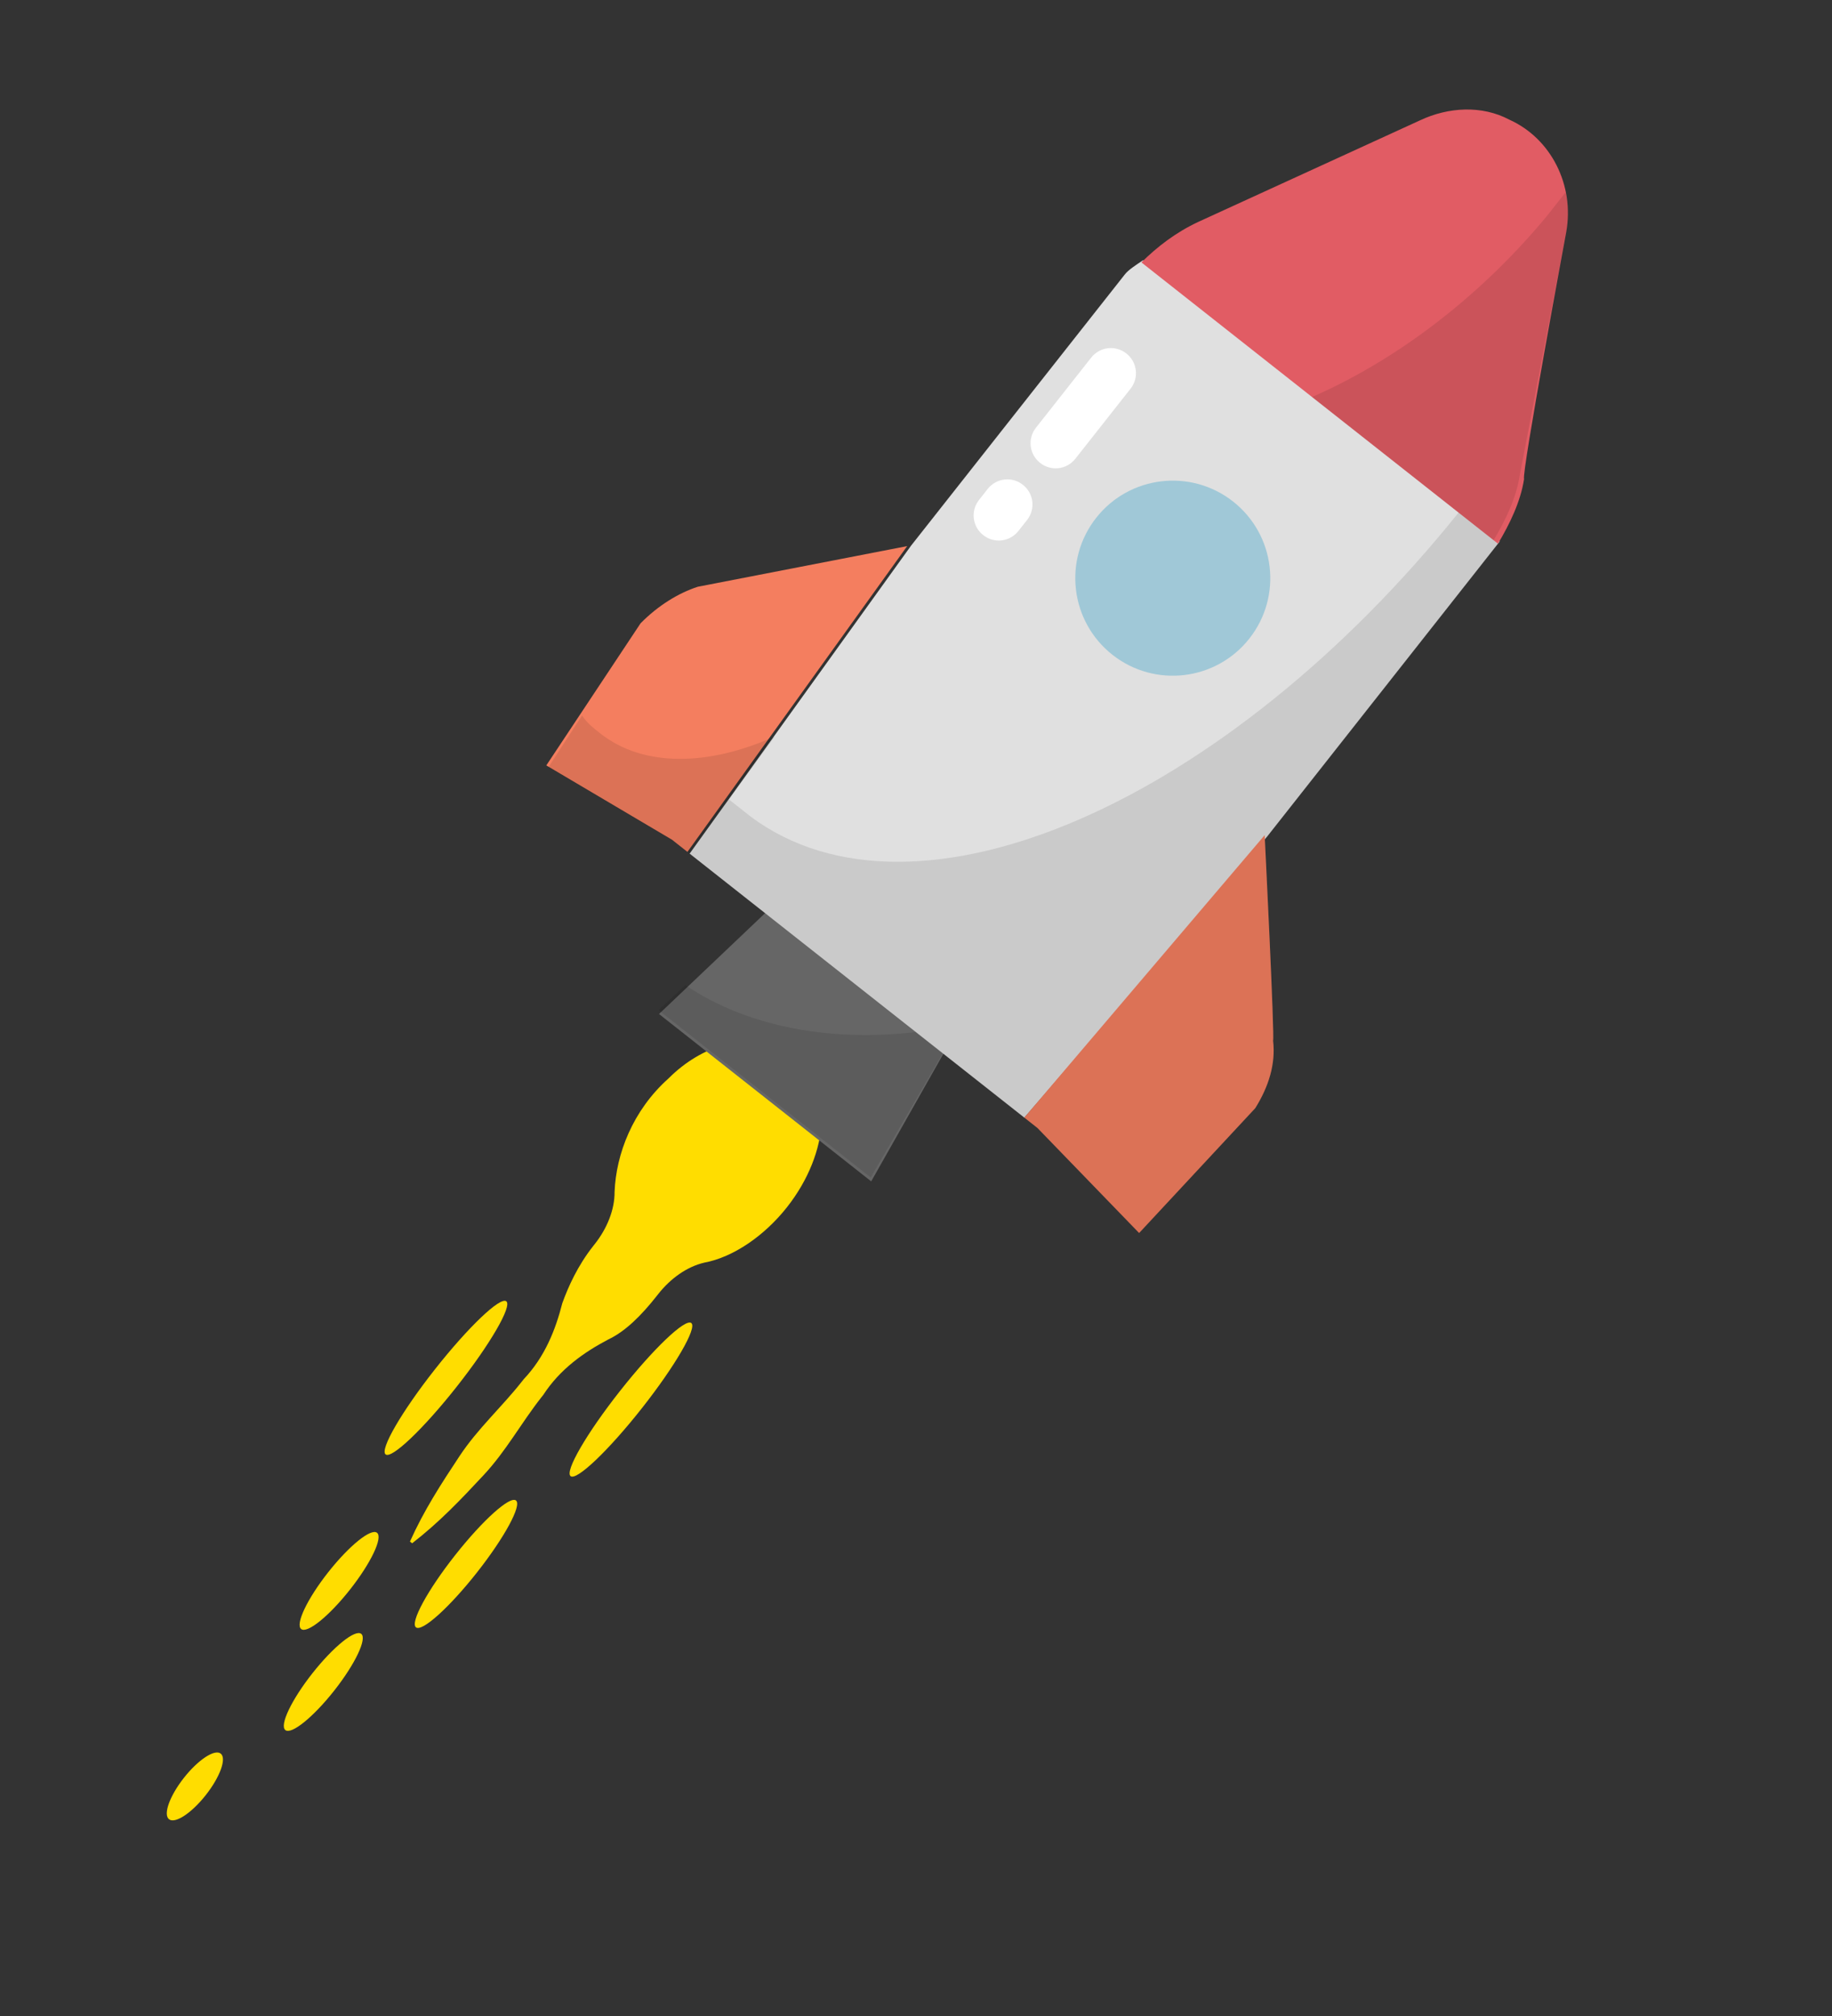 <svg xmlns="http://www.w3.org/2000/svg" width="270" height="297" style="width: 270px; height: 297px; background: rgba(238, 238, 238, 0); shape-rendering: auto;"><rect width="100%" height="100%" fill="#333333" stroke="none"/><path/><g class="layer" transform="matrix(1 0 0 1 22 0) matrix(3.224 2.542 -2.542 3.224 126.398 -62.19)"><g class="ani" style="transform-origin: 26.856px 57.45px; transform: matrix(1, 0, 0, 1, 0, 0); animation: 1s linear -0.875s infinite normal forwards running tremble-010d9ce3-e285-41e4-9ca7-c51ce0f7f9b5;"><path fill="#FFDD00" d="M26.2,46.4c-1.2,0.4-2.2,1.7-2.4,3.4c-0.3,1.7,0.2,3.3,1,4.4c0.4,0.5,0.6,1.2,0.6,1.9l0,0.1  c0,0.9,0.2,1.7,0.4,2.3c0.4,0.9,0.7,1.9,0.6,3l0,0.1c0,1.2-0.2,2.3-0.1,3.5c0.1,1.2,0.2,2.3,0.5,3.5l0.1,0c0.3-1.2,0.4-2.3,0.5-3.5  c0.1-1.2-0.1-2.3-0.1-3.5l0-0.1c-0.1-1.1,0.2-2.1,0.6-3c0.3-0.6,0.4-1.4,0.4-2.3l0-0.1c0-0.7,0.2-1.4,0.6-1.9  c0.7-0.8,1.1-2.1,1.1-3.4c0-2.5-1.4-4.5-3.2-4.5C26.7,46.3,26.5,46.4,26.2,46.4z" style="fill: rgb(255, 221, 0); pointer-events: all;"/></g></g><g class="layer" transform="matrix(1 0 0 1 22 0) matrix(1.361 0 0 1.361 -440.612 -57.287)"><g class="ani" style="transform-origin: 363.274px 200.612px; transform: matrix(1, 0, 0, 1, 0, 0); animation: 1s linear -0.75s infinite normal forwards running tremble-010d9ce3-e285-41e4-9ca7-c51ce0f7f9b5;"><g><g class="layer" transform="matrix(1 0 0 1 0 0) matrix(2.368 1.867 -1.867 2.368 416.557 -3.602)"><g class="ani" style="transform-origin: 29.9px 64.493px; transform: matrix(1, 0, 0, 1, 0, 0); opacity: 1; animation: 1s linear -0.833s infinite normal forwards running slide-ttb-7cb852cf-3617-4c56-b223-00f97de5dece;"><ellipse fill="#FFDD00" cx="29.9" cy="59.7" rx="0.5" ry="3.5" style="cx: 29.9px; cy: 59.7px; fill: rgb(255, 221, 0); pointer-events: all; rx: 0.5px; ry: 3.5px;"/></g></g><g class="layer" transform="matrix(1 0 0 1 0 0) matrix(2.368 1.867 -1.867 2.368 416.557 -3.602)"><g class="ani" style="transform-origin: 24.2px 63.965px; transform: matrix(1, 0, 0, 1, 0, 0); opacity: 1; animation: 1s linear -0.667s infinite normal forwards running slide-ttb-7cb852cf-3617-4c56-b223-00f97de5dece;"><ellipse fill="#FFDD00" cx="24.2" cy="63.2" rx="0.5" ry="3.5" style="cx: 24.2px; cy: 63.2px; fill: rgb(255, 221, 0); pointer-events: all; rx: 0.5px; ry: 3.5px;"/></g></g><g class="layer" transform="matrix(1 0 0 1 0 0) matrix(2.368 1.867 -1.867 2.368 416.557 -3.602)"><g class="ani" style="transform-origin: 28.9px 67.245px; transform: matrix(1, 0, 0, 1, 0, 0); opacity: 1; animation: 1s linear -0.5s infinite normal forwards running slide-ttb-7cb852cf-3617-4c56-b223-00f97de5dece;"><ellipse fill="#FFDD00" cx="28.9" cy="68" rx="0.5" ry="2.9" style="cx: 28.9px; cy: 68px; fill: rgb(255, 221, 0); pointer-events: all; rx: 0.5px; ry: 2.9px;"/></g></g><g class="layer" transform="matrix(1 0 0 1 0 0) matrix(2.368 1.867 -1.867 2.368 416.557 -3.602)"><g class="ani" style="transform-origin: 25.7px 66.528px; transform: matrix(1, 0, 0, 1, 0, 0); opacity: 1; animation: 1s linear -0.333s infinite normal forwards running slide-ttb-7cb852cf-3617-4c56-b223-00f97de5dece;"><ellipse fill="#FFDD00" cx="25.7" cy="71.3" rx="0.5" ry="2.2" style="cx: 25.7px; cy: 71.3px; fill: rgb(255, 221, 0); pointer-events: all; rx: 0.5px; ry: 2.2px;"/></g></g><g class="layer" transform="matrix(1 0 0 1 0 0) matrix(2.368 1.867 -1.867 2.368 416.557 -3.602)"><g class="ani" style="transform-origin: 27.5px 63.507px; transform: matrix(1, 0, 0, 1, 0, 0); opacity: 1; animation: 1s linear -0.167s infinite normal forwards running slide-ttb-7cb852cf-3617-4c56-b223-00f97de5dece;"><ellipse fill="#FFDD00" cx="27.5" cy="74.5" rx="0.5" ry="2.2" style="cx: 27.5px; cy: 74.5px; fill: rgb(255, 221, 0); pointer-events: all; rx: 0.5px; ry: 2.2px;"/></g></g><g class="layer" transform="matrix(1 0 0 1 0 0) matrix(2.368 1.867 -1.867 2.368 416.557 -3.602)"><g class="ani" style="transform-origin: 26.2px 91.174px; transform: matrix(1, 0, 0, 1, 0, 0); opacity: 1; animation: 1s linear 0s infinite normal forwards running slide-ttb-7cb852cf-3617-4c56-b223-00f97de5dece;"><ellipse fill="#FFDD00" cx="26.2" cy="80.3" rx="0.5" ry="1.5" style="cx: 26.2px; cy: 80.3px; fill: rgb(255, 221, 0); pointer-events: all; rx: 0.5px; ry: 1.5px;"/></g></g></g></g></g><g class="layer" transform="matrix(1 0 0 1 22 0) matrix(3.224 2.542 -2.542 3.224 126.398 -62.19)"><g class="ani" style="transform-origin: 26.9px 43px; transform: matrix(1, 0, 0, 1, 0, 0); animation: 1s linear -0.625s infinite normal forwards running tremble-010d9ce3-e285-41e4-9ca7-c51ce0f7f9b5;"><g style="pointer-events: all;">
	
	
<g class="layer" transform="matrix(1 0 0 1 0 0)"><g class="ani"><path fill="#666666" d="M30.2,37.8l-6.6,0l-1.5,10.4l9.7,0L30.2,37.8z" style="fill: rgb(102, 102, 102); pointer-events: all;"/></g></g><g class="layer" transform="matrix(1 0 0 1 0 0)"><g class="ani"><path opacity="0.1" enable-background="new    " d="M30.4,42.3c-2.4,2.7-5.4,4.3-8.2,4.5l-0.2,1.3l9.7,0l-0.9-6.3   C30.7,42,30.6,42.1,30.4,42.3z" style="opacity: 0.1; pointer-events: all;"/></g></g></g></g></g><g class="layer" transform="matrix(1 0 0 1 22 0) matrix(3.224 2.542 -2.542 3.224 126.398 -62.19)"><g class="ani" style="transform-origin: 27.05px 29.6px; transform: matrix(1, 0, 0, 1, 0, 0); animation: 1s linear -0.5s infinite normal forwards running tremble-010d9ce3-e285-41e4-9ca7-c51ce0f7f9b5;"><g style="pointer-events: all;">
	
	
	
	
<g class="layer" transform="matrix(1 0 0 1 0 0)"><g class="ani"><path fill="#E0E0E0" d="M18.8,17l0,12.4L19.4,43l15.3,0l0.6-13.3l0-12.7c0-0.3,0-0.5,0-0.8l-16.3,0C18.9,16.5,18.8,16.8,18.8,17z" style="fill: rgb(224, 224, 224); pointer-events: all;"/></g></g><g class="layer" transform="matrix(1 0 0 1 0 0)"><g class="ani"><path opacity="0.1" enable-background="new    " d="M20.3,40.6c-0.3,0-0.7,0-1,0l0.1,2.4l15.3,0l0.6-13.3l0-12.7c0-0.3,0-0.5,0-0.8   l-1.8,0C33.4,29.6,27.7,40.4,20.3,40.6z" style="opacity: 0.1; pointer-events: all;"/></g></g><g class="layer" transform="matrix(1 0 0 1 0 0)"><g class="ani"><g style="pointer-events: all;">
		
	<g class="layer" transform="matrix(1 0 0 1 0 0)"><g class="ani"><path fill="#FFFFFF" d="M20.6,27.5C20.6,27.5,20.6,27.5,20.6,27.5c-0.5,0-0.9-0.4-0.9-0.9l0-0.5c0-0.5,0.4-0.9,0.9-0.9    c0,0,0,0,0,0c0.5,0,0.9,0.4,0.9,0.9l0,0.5C21.5,27.1,21.1,27.5,20.6,27.5z" style="fill: rgb(255, 255, 255); pointer-events: all;"/></g></g></g></g></g><g class="layer" transform="matrix(1 0 0 1 0 0)"><g class="ani"><g style="pointer-events: all;">
		
	<g class="layer" transform="matrix(1 0 0 1 0 0)"><g class="ani"><path fill="#FFFFFF" d="M20.6,24.2c-0.5,0-0.9-0.4-0.9-0.9v-3.2c0-0.5,0.4-0.9,0.9-0.9s0.9,0.4,0.9,0.9v3.2    C21.5,23.8,21.1,24.2,20.6,24.2z" style="fill: rgb(255, 255, 255); pointer-events: all;"/></g></g></g></g></g></g></g></g><g class="layer" transform="matrix(1 0 0 1 22 0) matrix(3.224 2.542 -2.542 3.224 126.398 -62.19)"><g class="ani" style="transform-origin: 27.15px 10.149px; transform: matrix(1, 0, 0, 1, 0, 0); animation: 1s linear -0.375s infinite normal forwards running tremble-010d9ce3-e285-41e4-9ca7-c51ce0f7f9b5;"><g style="pointer-events: all;">
	
	
<g class="layer" transform="matrix(1 0 0 1 0 0)"><g class="ani"><path fill="#E15C64" d="M30.3,6c-0.8-1.5-2.5-2.3-4.1-1.9c-1.1,0.2-2,1-2.5,2l-4,7.8c-0.4,0.8-0.6,1.6-0.7,2.4l16.3,0   c-0.1-0.8-0.3-1.7-0.7-2.4C34.4,13.8,30.3,6,30.3,6z" style="fill: rgb(225, 92, 100); pointer-events: all;"/></g></g><g class="layer" transform="matrix(1 0 0 1 0 0)"><g class="ani"><path opacity="0.1" enable-background="new    " d="M29.4,6c-0.1,3.9-1.1,7.5-2.6,10.3l8.3,0c-0.1-0.8-0.3-1.7-0.7-2.4L30.3,6   c-0.2-0.4-0.5-0.8-0.9-1.1C29.4,5.2,29.4,5.6,29.4,6z" style="opacity: 0.1; pointer-events: all;"/></g></g></g></g></g><g class="layer" transform="matrix(1 0 0 1 22 0) matrix(3.224 2.542 -2.542 3.224 126.398 -62.19)"><g class="ani" style="transform-origin: 37.85px 36.7px; transform: matrix(1, 0, 0, 1, 0, 0); animation: 1s linear -0.25s infinite normal forwards running tremble-010d9ce3-e285-41e4-9ca7-c51ce0f7f9b5;"><g style="pointer-events: all;">
	
	
<g class="layer" transform="matrix(1 0 0 1 0 0)"><g class="ani"><path fill="#F47E5F" d="M35.2,29.7L34.7,43l0.6,0l5.2,0.7l0.5-6.1c-0.1-0.9-0.4-1.7-1-2.3C40,35.2,35.2,29.7,35.2,29.7z" style="fill: rgb(244, 126, 95); pointer-events: all;"/></g></g><g class="layer" transform="matrix(1 0 0 1 0 0)"><g class="ani"><path opacity="0.1" enable-background="new    " d="M35.2,29.7L34.7,43l0.6,0l5.2,0.7l0.5-6.1c-0.1-0.9-0.4-1.7-1-2.3   C40,35.2,35.2,29.7,35.2,29.7z" style="opacity: 0.1; pointer-events: all;"/></g></g></g></g></g><g class="layer" transform="matrix(1 0 0 1 22 0) matrix(3.224 2.542 -2.542 3.224 126.398 -62.19)"><g class="ani" style="transform-origin: 16.15px 36.6px; transform: matrix(1, 0, 0, 1, 0, 0); animation: 1s linear -0.125s infinite normal forwards running tremble-010d9ce3-e285-41e4-9ca7-c51ce0f7f9b5;"><g style="pointer-events: all;">
	
	
<g class="layer" transform="matrix(1 0 0 1 0 0)"><g class="ani"><path fill="#F47E5F" d="M12.9,37.6l0.5,6.1l5.2-0.7l0.7,0l-0.6-13.5l-5,5.8C13.3,35.9,13,36.7,12.9,37.6z" style="fill: rgb(244, 126, 95); pointer-events: all;"/></g></g><g class="layer" transform="matrix(1 0 0 1 0 0)"><g class="ani"><path opacity="0.1" enable-background="new    " d="M14.2,41.6c-0.3,0-0.6,0-0.9-0.1l0.2,2.2l5.2-0.7l0.7,0l-0.2-5.2   C18,40.1,16.2,41.6,14.2,41.6z" style="opacity: 0.1; pointer-events: all;"/></g></g></g></g></g><g class="layer" transform="matrix(1 0 0 1 22 0) matrix(3.224 2.542 -2.542 3.224 126.398 -62.19)"><g class="ani" style="transform-origin: 26.9px 24.5px; transform: matrix(1, 0, 0, 1, 0, 0); animation: 1s linear 0s infinite normal forwards running tremble-010d9ce3-e285-41e4-9ca7-c51ce0f7f9b5;"><ellipse fill="#A0C8D7" cx="26.9" cy="24.5" rx="3.5" ry="3.5" style="cx: 26.9px; cy: 24.5px; fill: rgb(160, 200, 215); pointer-events: all; rx: 3.5px; ry: 3.5px;"/></g></g><style id="tremble-0fdc3498-0942-4cef-a90c-e4393dcc8dc3" data-anikit="">@keyframes tremble-0fdc3498-0942-4cef-a90c-e4393dcc8dc3 {
  0% { transform: translate(0px,0px) rotate(0deg) scale(1) }
  3.333% { transform: translate(-0.126px,0.97px) rotate(0deg) scale(1); animation-timing-function: linear }
  6.667% { transform: translate(-0.562px,-0.883px) rotate(0deg) scale(1); animation-timing-function: linear }
  10% { transform: translate(0.453px,0.669px) rotate(0deg) scale(1); animation-timing-function: linear }
  13.333% { transform: translate(-0.337px,0.557px) rotate(0deg) scale(1); animation-timing-function: linear }
  16.667% { transform: translate(0.876px,-0.343px) rotate(0deg) scale(1); animation-timing-function: linear }
  20% { transform: translate(-0.808px,0.995px) rotate(0deg) scale(1); animation-timing-function: linear }
  23.333% { transform: translate(0.727px,-0.142px) rotate(0deg) scale(1); animation-timing-function: linear }
  26.667% { transform: translate(-0.999px,0.374px) rotate(0deg) scale(1); animation-timing-function: linear }
  30% { transform: translate(0.987px,0.808px) rotate(0deg) scale(1); animation-timing-function: linear }
  33.333% { transform: translate(-0.959px,-0.768px) rotate(0deg) scale(1); animation-timing-function: linear }
  36.667% { transform: translate(0.906px,0.899px) rotate(0deg) scale(1); animation-timing-function: linear }
  40% { transform: translate(-0.952px,0.206px) rotate(0deg) scale(1); animation-timing-function: linear }
  43.333% { transform: translate(0.983px,-0.999px) rotate(0deg) scale(1); animation-timing-function: linear }
  46.667% { transform: translate(-0.616px,0.961px) rotate(0deg) scale(1); animation-timing-function: linear }
  50% { transform: translate(0.71px,-0.502px) rotate(0deg) scale(1); animation-timing-function: linear }
  53.333% { transform: translate(-0.794px,-0.717px) rotate(0deg) scale(1); animation-timing-function: linear }
  56.667% { transform: translate(0.192px,0.529px) rotate(0deg) scale(1); animation-timing-function: linear }
  60% { transform: translate(-0.314px,-0.952px) rotate(0deg) scale(1); animation-timing-function: linear }
  63.333% { transform: translate(0.432px,-0.065px) rotate(0deg) scale(1); animation-timing-function: linear }
  66.667% { transform: translate(0.273px,-0.175px) rotate(0deg) scale(1); animation-timing-function: linear }
  70% { transform: translate(-0.15px,-0.912px) rotate(0deg) scale(1); animation-timing-function: linear }
  73.333% { transform: translate(0.024px,0.62px) rotate(0deg) scale(1); animation-timing-function: linear }
  76.667% { transform: translate(-0.68px,-0.789px) rotate(0deg) scale(1); animation-timing-function: linear }
  80% { transform: translate(0.582px,-0.403px) rotate(0deg) scale(1); animation-timing-function: linear }
  83.333% { transform: translate(-0.474px,0.986px) rotate(0deg) scale(1); animation-timing-function: linear }
  86.667% { transform: translate(0.938px,-0.997px) rotate(0deg) scale(1); animation-timing-function: linear }
  90% { transform: translate(-0.887px,0.313px) rotate(0deg) scale(1); animation-timing-function: linear }
  93.333% { transform: translate(0.822px,0.845px) rotate(0deg) scale(1); animation-timing-function: linear }
  96.667% { transform: translate(-0.993px,-0.692px) rotate(0deg) scale(1); animation-timing-function: linear }
  100% { transform: translate(0,0) rotate(0) scale(1) }
}</style><style id="tremble-010d9ce3-e285-41e4-9ca7-c51ce0f7f9b5" data-anikit="">@keyframes tremble-010d9ce3-e285-41e4-9ca7-c51ce0f7f9b5 {
  0% { transform: translate(0px,0px) rotate(0deg) scale(1) }
  3.333% { transform: translate(-0.126px,0.97px) rotate(0deg) scale(1); animation-timing-function: linear }
  6.667% { transform: translate(-0.562px,-0.883px) rotate(0deg) scale(1); animation-timing-function: linear }
  10% { transform: translate(0.453px,0.669px) rotate(0deg) scale(1); animation-timing-function: linear }
  13.333% { transform: translate(-0.337px,0.557px) rotate(0deg) scale(1); animation-timing-function: linear }
  16.667% { transform: translate(0.876px,-0.343px) rotate(0deg) scale(1); animation-timing-function: linear }
  20% { transform: translate(-0.808px,0.995px) rotate(0deg) scale(1); animation-timing-function: linear }
  23.333% { transform: translate(0.727px,-0.142px) rotate(0deg) scale(1); animation-timing-function: linear }
  26.667% { transform: translate(-0.999px,0.374px) rotate(0deg) scale(1); animation-timing-function: linear }
  30% { transform: translate(0.987px,0.808px) rotate(0deg) scale(1); animation-timing-function: linear }
  33.333% { transform: translate(-0.959px,-0.768px) rotate(0deg) scale(1); animation-timing-function: linear }
  36.667% { transform: translate(0.906px,0.899px) rotate(0deg) scale(1); animation-timing-function: linear }
  40% { transform: translate(-0.952px,0.206px) rotate(0deg) scale(1); animation-timing-function: linear }
  43.333% { transform: translate(0.983px,-0.999px) rotate(0deg) scale(1); animation-timing-function: linear }
  46.667% { transform: translate(-0.616px,0.961px) rotate(0deg) scale(1); animation-timing-function: linear }
  50% { transform: translate(0.71px,-0.502px) rotate(0deg) scale(1); animation-timing-function: linear }
  53.333% { transform: translate(-0.794px,-0.717px) rotate(0deg) scale(1); animation-timing-function: linear }
  56.667% { transform: translate(0.192px,0.529px) rotate(0deg) scale(1); animation-timing-function: linear }
  60% { transform: translate(-0.314px,-0.952px) rotate(0deg) scale(1); animation-timing-function: linear }
  63.333% { transform: translate(0.432px,-0.065px) rotate(0deg) scale(1); animation-timing-function: linear }
  66.667% { transform: translate(0.273px,-0.175px) rotate(0deg) scale(1); animation-timing-function: linear }
  70% { transform: translate(-0.15px,-0.912px) rotate(0deg) scale(1); animation-timing-function: linear }
  73.333% { transform: translate(0.024px,0.62px) rotate(0deg) scale(1); animation-timing-function: linear }
  76.667% { transform: translate(-0.68px,-0.789px) rotate(0deg) scale(1); animation-timing-function: linear }
  80% { transform: translate(0.582px,-0.403px) rotate(0deg) scale(1); animation-timing-function: linear }
  83.333% { transform: translate(-0.474px,0.986px) rotate(0deg) scale(1); animation-timing-function: linear }
  86.667% { transform: translate(0.938px,-0.997px) rotate(0deg) scale(1); animation-timing-function: linear }
  90% { transform: translate(-0.887px,0.313px) rotate(0deg) scale(1); animation-timing-function: linear }
  93.333% { transform: translate(0.822px,0.845px) rotate(0deg) scale(1); animation-timing-function: linear }
  96.667% { transform: translate(-0.993px,-0.692px) rotate(0deg) scale(1); animation-timing-function: linear }
  100% { transform: translate(0,0) rotate(0) scale(1) }
}</style><style id="tremble-010d9ce3-e285-41e4-9ca7-c51ce0f7f9b5" data-anikit="">@keyframes tremble-010d9ce3-e285-41e4-9ca7-c51ce0f7f9b5 {
  0% { transform: translate(0px,0px) rotate(0deg) scale(1) }
  3.333% { transform: translate(-0.126px,0.97px) rotate(0deg) scale(1); animation-timing-function: linear }
  6.667% { transform: translate(-0.562px,-0.883px) rotate(0deg) scale(1); animation-timing-function: linear }
  10% { transform: translate(0.453px,0.669px) rotate(0deg) scale(1); animation-timing-function: linear }
  13.333% { transform: translate(-0.337px,0.557px) rotate(0deg) scale(1); animation-timing-function: linear }
  16.667% { transform: translate(0.876px,-0.343px) rotate(0deg) scale(1); animation-timing-function: linear }
  20% { transform: translate(-0.808px,0.995px) rotate(0deg) scale(1); animation-timing-function: linear }
  23.333% { transform: translate(0.727px,-0.142px) rotate(0deg) scale(1); animation-timing-function: linear }
  26.667% { transform: translate(-0.999px,0.374px) rotate(0deg) scale(1); animation-timing-function: linear }
  30% { transform: translate(0.987px,0.808px) rotate(0deg) scale(1); animation-timing-function: linear }
  33.333% { transform: translate(-0.959px,-0.768px) rotate(0deg) scale(1); animation-timing-function: linear }
  36.667% { transform: translate(0.906px,0.899px) rotate(0deg) scale(1); animation-timing-function: linear }
  40% { transform: translate(-0.952px,0.206px) rotate(0deg) scale(1); animation-timing-function: linear }
  43.333% { transform: translate(0.983px,-0.999px) rotate(0deg) scale(1); animation-timing-function: linear }
  46.667% { transform: translate(-0.616px,0.961px) rotate(0deg) scale(1); animation-timing-function: linear }
  50% { transform: translate(0.71px,-0.502px) rotate(0deg) scale(1); animation-timing-function: linear }
  53.333% { transform: translate(-0.794px,-0.717px) rotate(0deg) scale(1); animation-timing-function: linear }
  56.667% { transform: translate(0.192px,0.529px) rotate(0deg) scale(1); animation-timing-function: linear }
  60% { transform: translate(-0.314px,-0.952px) rotate(0deg) scale(1); animation-timing-function: linear }
  63.333% { transform: translate(0.432px,-0.065px) rotate(0deg) scale(1); animation-timing-function: linear }
  66.667% { transform: translate(0.273px,-0.175px) rotate(0deg) scale(1); animation-timing-function: linear }
  70% { transform: translate(-0.15px,-0.912px) rotate(0deg) scale(1); animation-timing-function: linear }
  73.333% { transform: translate(0.024px,0.62px) rotate(0deg) scale(1); animation-timing-function: linear }
  76.667% { transform: translate(-0.68px,-0.789px) rotate(0deg) scale(1); animation-timing-function: linear }
  80% { transform: translate(0.582px,-0.403px) rotate(0deg) scale(1); animation-timing-function: linear }
  83.333% { transform: translate(-0.474px,0.986px) rotate(0deg) scale(1); animation-timing-function: linear }
  86.667% { transform: translate(0.938px,-0.997px) rotate(0deg) scale(1); animation-timing-function: linear }
  90% { transform: translate(-0.887px,0.313px) rotate(0deg) scale(1); animation-timing-function: linear }
  93.333% { transform: translate(0.822px,0.845px) rotate(0deg) scale(1); animation-timing-function: linear }
  96.667% { transform: translate(-0.993px,-0.692px) rotate(0deg) scale(1); animation-timing-function: linear }
  100% { transform: translate(0,0) rotate(0) scale(1) }
}</style><style id="slide-ttb-7cb852cf-3617-4c56-b223-00f97de5dece" data-anikit="">@keyframes slide-ttb-7cb852cf-3617-4c56-b223-00f97de5dece
{
  0% {
    animation-timing-function: cubic-bezier(0.465,0.105,0.774,0.643);
    transform: matrix(1,0,0,1,0,0);
    opacity: 1;
  }
  22.5% {
    animation-timing-function: cubic-bezier(0.414,0.313,0.762,0.651);
    transform: matrix(1,0,0,1,0,2.151);
    opacity: 1;
  }
  45% {
    animation-timing-function: cubic-bezier(0.361,0.331,0.965,1.346);
    transform: matrix(1,0,0,1,0,6.651);
    opacity: 1;
  }
  47.5% {
    animation-timing-function: cubic-bezier(0.701,0.333,0.667,0.667);
    transform: matrix(1,0,0,1,0,7.452);
    opacity: 0;
  }
  50% {
    animation-timing-function: cubic-bezier(0.16,0.318,-0.022,0.697);
    transform: matrix(1,0,0,1,0,-9);
    opacity: 0;
  }
  51% {
    animation-timing-function: cubic-bezier(0.198,0.353,0.526,0.695);
    transform: matrix(1,0,0,1,0,-8.091);
    opacity: 0;
  }
  80.4% {
    animation-timing-function: cubic-bezier(0.234,0.371,0.542,0.906);
    transform: matrix(1,0,0,1,0,-1.728);
    opacity: 1;
  }
  100% {
    transform: matrix(1,0,0,1,0,0);
    opacity: 1;
  }
}</style><style id="slide-ttb-7cb852cf-3617-4c56-b223-00f97de5dece" data-anikit="">@keyframes slide-ttb-7cb852cf-3617-4c56-b223-00f97de5dece
{
  0% {
    animation-timing-function: cubic-bezier(0.465,0.105,0.774,0.643);
    transform: matrix(1,0,0,1,0,0);
    opacity: 1;
  }
  22.5% {
    animation-timing-function: cubic-bezier(0.414,0.313,0.762,0.651);
    transform: matrix(1,0,0,1,0,2.151);
    opacity: 1;
  }
  45% {
    animation-timing-function: cubic-bezier(0.361,0.331,0.965,1.346);
    transform: matrix(1,0,0,1,0,6.651);
    opacity: 1;
  }
  47.5% {
    animation-timing-function: cubic-bezier(0.701,0.333,0.667,0.667);
    transform: matrix(1,0,0,1,0,7.452);
    opacity: 0;
  }
  50% {
    animation-timing-function: cubic-bezier(0.16,0.318,-0.022,0.697);
    transform: matrix(1,0,0,1,0,-9);
    opacity: 0;
  }
  51% {
    animation-timing-function: cubic-bezier(0.198,0.353,0.526,0.695);
    transform: matrix(1,0,0,1,0,-8.091);
    opacity: 0;
  }
  80.4% {
    animation-timing-function: cubic-bezier(0.234,0.371,0.542,0.906);
    transform: matrix(1,0,0,1,0,-1.728);
    opacity: 1;
  }
  100% {
    transform: matrix(1,0,0,1,0,0);
    opacity: 1;
  }
}</style><style id="slide-ttb-7cb852cf-3617-4c56-b223-00f97de5dece" data-anikit="">@keyframes slide-ttb-7cb852cf-3617-4c56-b223-00f97de5dece
{
  0% {
    animation-timing-function: cubic-bezier(0.465,0.105,0.774,0.643);
    transform: matrix(1,0,0,1,0,0);
    opacity: 1;
  }
  22.5% {
    animation-timing-function: cubic-bezier(0.414,0.313,0.762,0.651);
    transform: matrix(1,0,0,1,0,2.151);
    opacity: 1;
  }
  45% {
    animation-timing-function: cubic-bezier(0.361,0.331,0.965,1.346);
    transform: matrix(1,0,0,1,0,6.651);
    opacity: 1;
  }
  47.5% {
    animation-timing-function: cubic-bezier(0.701,0.333,0.667,0.667);
    transform: matrix(1,0,0,1,0,7.452);
    opacity: 0;
  }
  50% {
    animation-timing-function: cubic-bezier(0.16,0.318,-0.022,0.697);
    transform: matrix(1,0,0,1,0,-9);
    opacity: 0;
  }
  51% {
    animation-timing-function: cubic-bezier(0.198,0.353,0.526,0.695);
    transform: matrix(1,0,0,1,0,-8.091);
    opacity: 0;
  }
  80.4% {
    animation-timing-function: cubic-bezier(0.234,0.371,0.542,0.906);
    transform: matrix(1,0,0,1,0,-1.728);
    opacity: 1;
  }
  100% {
    transform: matrix(1,0,0,1,0,0);
    opacity: 1;
  }
}</style><style id="slide-ttb-7cb852cf-3617-4c56-b223-00f97de5dece" data-anikit="">@keyframes slide-ttb-7cb852cf-3617-4c56-b223-00f97de5dece
{
  0% {
    animation-timing-function: cubic-bezier(0.465,0.105,0.774,0.643);
    transform: matrix(1,0,0,1,0,0);
    opacity: 1;
  }
  22.5% {
    animation-timing-function: cubic-bezier(0.414,0.313,0.762,0.651);
    transform: matrix(1,0,0,1,0,2.151);
    opacity: 1;
  }
  45% {
    animation-timing-function: cubic-bezier(0.361,0.331,0.965,1.346);
    transform: matrix(1,0,0,1,0,6.651);
    opacity: 1;
  }
  47.5% {
    animation-timing-function: cubic-bezier(0.701,0.333,0.667,0.667);
    transform: matrix(1,0,0,1,0,7.452);
    opacity: 0;
  }
  50% {
    animation-timing-function: cubic-bezier(0.16,0.318,-0.022,0.697);
    transform: matrix(1,0,0,1,0,-9);
    opacity: 0;
  }
  51% {
    animation-timing-function: cubic-bezier(0.198,0.353,0.526,0.695);
    transform: matrix(1,0,0,1,0,-8.091);
    opacity: 0;
  }
  80.4% {
    animation-timing-function: cubic-bezier(0.234,0.371,0.542,0.906);
    transform: matrix(1,0,0,1,0,-1.728);
    opacity: 1;
  }
  100% {
    transform: matrix(1,0,0,1,0,0);
    opacity: 1;
  }
}</style><style id="slide-ttb-7cb852cf-3617-4c56-b223-00f97de5dece" data-anikit="">@keyframes slide-ttb-7cb852cf-3617-4c56-b223-00f97de5dece
{
  0% {
    animation-timing-function: cubic-bezier(0.465,0.105,0.774,0.643);
    transform: matrix(1,0,0,1,0,0);
    opacity: 1;
  }
  22.5% {
    animation-timing-function: cubic-bezier(0.414,0.313,0.762,0.651);
    transform: matrix(1,0,0,1,0,2.151);
    opacity: 1;
  }
  45% {
    animation-timing-function: cubic-bezier(0.361,0.331,0.965,1.346);
    transform: matrix(1,0,0,1,0,6.651);
    opacity: 1;
  }
  47.5% {
    animation-timing-function: cubic-bezier(0.701,0.333,0.667,0.667);
    transform: matrix(1,0,0,1,0,7.452);
    opacity: 0;
  }
  50% {
    animation-timing-function: cubic-bezier(0.16,0.318,-0.022,0.697);
    transform: matrix(1,0,0,1,0,-9);
    opacity: 0;
  }
  51% {
    animation-timing-function: cubic-bezier(0.198,0.353,0.526,0.695);
    transform: matrix(1,0,0,1,0,-8.091);
    opacity: 0;
  }
  80.4% {
    animation-timing-function: cubic-bezier(0.234,0.371,0.542,0.906);
    transform: matrix(1,0,0,1,0,-1.728);
    opacity: 1;
  }
  100% {
    transform: matrix(1,0,0,1,0,0);
    opacity: 1;
  }
}</style><style id="slide-ttb-7cb852cf-3617-4c56-b223-00f97de5dece" data-anikit="">@keyframes slide-ttb-7cb852cf-3617-4c56-b223-00f97de5dece
{
  0% {
    animation-timing-function: cubic-bezier(0.465,0.105,0.774,0.643);
    transform: matrix(1,0,0,1,0,0);
    opacity: 1;
  }
  22.5% {
    animation-timing-function: cubic-bezier(0.414,0.313,0.762,0.651);
    transform: matrix(1,0,0,1,0,2.151);
    opacity: 1;
  }
  45% {
    animation-timing-function: cubic-bezier(0.361,0.331,0.965,1.346);
    transform: matrix(1,0,0,1,0,6.651);
    opacity: 1;
  }
  47.5% {
    animation-timing-function: cubic-bezier(0.701,0.333,0.667,0.667);
    transform: matrix(1,0,0,1,0,7.452);
    opacity: 0;
  }
  50% {
    animation-timing-function: cubic-bezier(0.16,0.318,-0.022,0.697);
    transform: matrix(1,0,0,1,0,-9);
    opacity: 0;
  }
  51% {
    animation-timing-function: cubic-bezier(0.198,0.353,0.526,0.695);
    transform: matrix(1,0,0,1,0,-8.091);
    opacity: 0;
  }
  80.4% {
    animation-timing-function: cubic-bezier(0.234,0.371,0.542,0.906);
    transform: matrix(1,0,0,1,0,-1.728);
    opacity: 1;
  }
  100% {
    transform: matrix(1,0,0,1,0,0);
    opacity: 1;
  }
}</style><style id="tremble-010d9ce3-e285-41e4-9ca7-c51ce0f7f9b5" data-anikit="">@keyframes tremble-010d9ce3-e285-41e4-9ca7-c51ce0f7f9b5 {
  0% { transform: translate(0px,0px) rotate(0deg) scale(1) }
  3.333% { transform: translate(-0.126px,0.97px) rotate(0deg) scale(1); animation-timing-function: linear }
  6.667% { transform: translate(-0.562px,-0.883px) rotate(0deg) scale(1); animation-timing-function: linear }
  10% { transform: translate(0.453px,0.669px) rotate(0deg) scale(1); animation-timing-function: linear }
  13.333% { transform: translate(-0.337px,0.557px) rotate(0deg) scale(1); animation-timing-function: linear }
  16.667% { transform: translate(0.876px,-0.343px) rotate(0deg) scale(1); animation-timing-function: linear }
  20% { transform: translate(-0.808px,0.995px) rotate(0deg) scale(1); animation-timing-function: linear }
  23.333% { transform: translate(0.727px,-0.142px) rotate(0deg) scale(1); animation-timing-function: linear }
  26.667% { transform: translate(-0.999px,0.374px) rotate(0deg) scale(1); animation-timing-function: linear }
  30% { transform: translate(0.987px,0.808px) rotate(0deg) scale(1); animation-timing-function: linear }
  33.333% { transform: translate(-0.959px,-0.768px) rotate(0deg) scale(1); animation-timing-function: linear }
  36.667% { transform: translate(0.906px,0.899px) rotate(0deg) scale(1); animation-timing-function: linear }
  40% { transform: translate(-0.952px,0.206px) rotate(0deg) scale(1); animation-timing-function: linear }
  43.333% { transform: translate(0.983px,-0.999px) rotate(0deg) scale(1); animation-timing-function: linear }
  46.667% { transform: translate(-0.616px,0.961px) rotate(0deg) scale(1); animation-timing-function: linear }
  50% { transform: translate(0.71px,-0.502px) rotate(0deg) scale(1); animation-timing-function: linear }
  53.333% { transform: translate(-0.794px,-0.717px) rotate(0deg) scale(1); animation-timing-function: linear }
  56.667% { transform: translate(0.192px,0.529px) rotate(0deg) scale(1); animation-timing-function: linear }
  60% { transform: translate(-0.314px,-0.952px) rotate(0deg) scale(1); animation-timing-function: linear }
  63.333% { transform: translate(0.432px,-0.065px) rotate(0deg) scale(1); animation-timing-function: linear }
  66.667% { transform: translate(0.273px,-0.175px) rotate(0deg) scale(1); animation-timing-function: linear }
  70% { transform: translate(-0.15px,-0.912px) rotate(0deg) scale(1); animation-timing-function: linear }
  73.333% { transform: translate(0.024px,0.62px) rotate(0deg) scale(1); animation-timing-function: linear }
  76.667% { transform: translate(-0.68px,-0.789px) rotate(0deg) scale(1); animation-timing-function: linear }
  80% { transform: translate(0.582px,-0.403px) rotate(0deg) scale(1); animation-timing-function: linear }
  83.333% { transform: translate(-0.474px,0.986px) rotate(0deg) scale(1); animation-timing-function: linear }
  86.667% { transform: translate(0.938px,-0.997px) rotate(0deg) scale(1); animation-timing-function: linear }
  90% { transform: translate(-0.887px,0.313px) rotate(0deg) scale(1); animation-timing-function: linear }
  93.333% { transform: translate(0.822px,0.845px) rotate(0deg) scale(1); animation-timing-function: linear }
  96.667% { transform: translate(-0.993px,-0.692px) rotate(0deg) scale(1); animation-timing-function: linear }
  100% { transform: translate(0,0) rotate(0) scale(1) }
}</style><style id="tremble-010d9ce3-e285-41e4-9ca7-c51ce0f7f9b5" data-anikit="">@keyframes tremble-010d9ce3-e285-41e4-9ca7-c51ce0f7f9b5 {
  0% { transform: translate(0px,0px) rotate(0deg) scale(1) }
  3.333% { transform: translate(-0.126px,0.97px) rotate(0deg) scale(1); animation-timing-function: linear }
  6.667% { transform: translate(-0.562px,-0.883px) rotate(0deg) scale(1); animation-timing-function: linear }
  10% { transform: translate(0.453px,0.669px) rotate(0deg) scale(1); animation-timing-function: linear }
  13.333% { transform: translate(-0.337px,0.557px) rotate(0deg) scale(1); animation-timing-function: linear }
  16.667% { transform: translate(0.876px,-0.343px) rotate(0deg) scale(1); animation-timing-function: linear }
  20% { transform: translate(-0.808px,0.995px) rotate(0deg) scale(1); animation-timing-function: linear }
  23.333% { transform: translate(0.727px,-0.142px) rotate(0deg) scale(1); animation-timing-function: linear }
  26.667% { transform: translate(-0.999px,0.374px) rotate(0deg) scale(1); animation-timing-function: linear }
  30% { transform: translate(0.987px,0.808px) rotate(0deg) scale(1); animation-timing-function: linear }
  33.333% { transform: translate(-0.959px,-0.768px) rotate(0deg) scale(1); animation-timing-function: linear }
  36.667% { transform: translate(0.906px,0.899px) rotate(0deg) scale(1); animation-timing-function: linear }
  40% { transform: translate(-0.952px,0.206px) rotate(0deg) scale(1); animation-timing-function: linear }
  43.333% { transform: translate(0.983px,-0.999px) rotate(0deg) scale(1); animation-timing-function: linear }
  46.667% { transform: translate(-0.616px,0.961px) rotate(0deg) scale(1); animation-timing-function: linear }
  50% { transform: translate(0.71px,-0.502px) rotate(0deg) scale(1); animation-timing-function: linear }
  53.333% { transform: translate(-0.794px,-0.717px) rotate(0deg) scale(1); animation-timing-function: linear }
  56.667% { transform: translate(0.192px,0.529px) rotate(0deg) scale(1); animation-timing-function: linear }
  60% { transform: translate(-0.314px,-0.952px) rotate(0deg) scale(1); animation-timing-function: linear }
  63.333% { transform: translate(0.432px,-0.065px) rotate(0deg) scale(1); animation-timing-function: linear }
  66.667% { transform: translate(0.273px,-0.175px) rotate(0deg) scale(1); animation-timing-function: linear }
  70% { transform: translate(-0.15px,-0.912px) rotate(0deg) scale(1); animation-timing-function: linear }
  73.333% { transform: translate(0.024px,0.62px) rotate(0deg) scale(1); animation-timing-function: linear }
  76.667% { transform: translate(-0.68px,-0.789px) rotate(0deg) scale(1); animation-timing-function: linear }
  80% { transform: translate(0.582px,-0.403px) rotate(0deg) scale(1); animation-timing-function: linear }
  83.333% { transform: translate(-0.474px,0.986px) rotate(0deg) scale(1); animation-timing-function: linear }
  86.667% { transform: translate(0.938px,-0.997px) rotate(0deg) scale(1); animation-timing-function: linear }
  90% { transform: translate(-0.887px,0.313px) rotate(0deg) scale(1); animation-timing-function: linear }
  93.333% { transform: translate(0.822px,0.845px) rotate(0deg) scale(1); animation-timing-function: linear }
  96.667% { transform: translate(-0.993px,-0.692px) rotate(0deg) scale(1); animation-timing-function: linear }
  100% { transform: translate(0,0) rotate(0) scale(1) }
}</style><style id="tremble-010d9ce3-e285-41e4-9ca7-c51ce0f7f9b5" data-anikit="">@keyframes tremble-010d9ce3-e285-41e4-9ca7-c51ce0f7f9b5 {
  0% { transform: translate(0px,0px) rotate(0deg) scale(1) }
  3.333% { transform: translate(-0.126px,0.97px) rotate(0deg) scale(1); animation-timing-function: linear }
  6.667% { transform: translate(-0.562px,-0.883px) rotate(0deg) scale(1); animation-timing-function: linear }
  10% { transform: translate(0.453px,0.669px) rotate(0deg) scale(1); animation-timing-function: linear }
  13.333% { transform: translate(-0.337px,0.557px) rotate(0deg) scale(1); animation-timing-function: linear }
  16.667% { transform: translate(0.876px,-0.343px) rotate(0deg) scale(1); animation-timing-function: linear }
  20% { transform: translate(-0.808px,0.995px) rotate(0deg) scale(1); animation-timing-function: linear }
  23.333% { transform: translate(0.727px,-0.142px) rotate(0deg) scale(1); animation-timing-function: linear }
  26.667% { transform: translate(-0.999px,0.374px) rotate(0deg) scale(1); animation-timing-function: linear }
  30% { transform: translate(0.987px,0.808px) rotate(0deg) scale(1); animation-timing-function: linear }
  33.333% { transform: translate(-0.959px,-0.768px) rotate(0deg) scale(1); animation-timing-function: linear }
  36.667% { transform: translate(0.906px,0.899px) rotate(0deg) scale(1); animation-timing-function: linear }
  40% { transform: translate(-0.952px,0.206px) rotate(0deg) scale(1); animation-timing-function: linear }
  43.333% { transform: translate(0.983px,-0.999px) rotate(0deg) scale(1); animation-timing-function: linear }
  46.667% { transform: translate(-0.616px,0.961px) rotate(0deg) scale(1); animation-timing-function: linear }
  50% { transform: translate(0.71px,-0.502px) rotate(0deg) scale(1); animation-timing-function: linear }
  53.333% { transform: translate(-0.794px,-0.717px) rotate(0deg) scale(1); animation-timing-function: linear }
  56.667% { transform: translate(0.192px,0.529px) rotate(0deg) scale(1); animation-timing-function: linear }
  60% { transform: translate(-0.314px,-0.952px) rotate(0deg) scale(1); animation-timing-function: linear }
  63.333% { transform: translate(0.432px,-0.065px) rotate(0deg) scale(1); animation-timing-function: linear }
  66.667% { transform: translate(0.273px,-0.175px) rotate(0deg) scale(1); animation-timing-function: linear }
  70% { transform: translate(-0.15px,-0.912px) rotate(0deg) scale(1); animation-timing-function: linear }
  73.333% { transform: translate(0.024px,0.62px) rotate(0deg) scale(1); animation-timing-function: linear }
  76.667% { transform: translate(-0.68px,-0.789px) rotate(0deg) scale(1); animation-timing-function: linear }
  80% { transform: translate(0.582px,-0.403px) rotate(0deg) scale(1); animation-timing-function: linear }
  83.333% { transform: translate(-0.474px,0.986px) rotate(0deg) scale(1); animation-timing-function: linear }
  86.667% { transform: translate(0.938px,-0.997px) rotate(0deg) scale(1); animation-timing-function: linear }
  90% { transform: translate(-0.887px,0.313px) rotate(0deg) scale(1); animation-timing-function: linear }
  93.333% { transform: translate(0.822px,0.845px) rotate(0deg) scale(1); animation-timing-function: linear }
  96.667% { transform: translate(-0.993px,-0.692px) rotate(0deg) scale(1); animation-timing-function: linear }
  100% { transform: translate(0,0) rotate(0) scale(1) }
}</style><style id="tremble-010d9ce3-e285-41e4-9ca7-c51ce0f7f9b5" data-anikit="">@keyframes tremble-010d9ce3-e285-41e4-9ca7-c51ce0f7f9b5 {
  0% { transform: translate(0px,0px) rotate(0deg) scale(1) }
  3.333% { transform: translate(-0.126px,0.97px) rotate(0deg) scale(1); animation-timing-function: linear }
  6.667% { transform: translate(-0.562px,-0.883px) rotate(0deg) scale(1); animation-timing-function: linear }
  10% { transform: translate(0.453px,0.669px) rotate(0deg) scale(1); animation-timing-function: linear }
  13.333% { transform: translate(-0.337px,0.557px) rotate(0deg) scale(1); animation-timing-function: linear }
  16.667% { transform: translate(0.876px,-0.343px) rotate(0deg) scale(1); animation-timing-function: linear }
  20% { transform: translate(-0.808px,0.995px) rotate(0deg) scale(1); animation-timing-function: linear }
  23.333% { transform: translate(0.727px,-0.142px) rotate(0deg) scale(1); animation-timing-function: linear }
  26.667% { transform: translate(-0.999px,0.374px) rotate(0deg) scale(1); animation-timing-function: linear }
  30% { transform: translate(0.987px,0.808px) rotate(0deg) scale(1); animation-timing-function: linear }
  33.333% { transform: translate(-0.959px,-0.768px) rotate(0deg) scale(1); animation-timing-function: linear }
  36.667% { transform: translate(0.906px,0.899px) rotate(0deg) scale(1); animation-timing-function: linear }
  40% { transform: translate(-0.952px,0.206px) rotate(0deg) scale(1); animation-timing-function: linear }
  43.333% { transform: translate(0.983px,-0.999px) rotate(0deg) scale(1); animation-timing-function: linear }
  46.667% { transform: translate(-0.616px,0.961px) rotate(0deg) scale(1); animation-timing-function: linear }
  50% { transform: translate(0.71px,-0.502px) rotate(0deg) scale(1); animation-timing-function: linear }
  53.333% { transform: translate(-0.794px,-0.717px) rotate(0deg) scale(1); animation-timing-function: linear }
  56.667% { transform: translate(0.192px,0.529px) rotate(0deg) scale(1); animation-timing-function: linear }
  60% { transform: translate(-0.314px,-0.952px) rotate(0deg) scale(1); animation-timing-function: linear }
  63.333% { transform: translate(0.432px,-0.065px) rotate(0deg) scale(1); animation-timing-function: linear }
  66.667% { transform: translate(0.273px,-0.175px) rotate(0deg) scale(1); animation-timing-function: linear }
  70% { transform: translate(-0.15px,-0.912px) rotate(0deg) scale(1); animation-timing-function: linear }
  73.333% { transform: translate(0.024px,0.62px) rotate(0deg) scale(1); animation-timing-function: linear }
  76.667% { transform: translate(-0.68px,-0.789px) rotate(0deg) scale(1); animation-timing-function: linear }
  80% { transform: translate(0.582px,-0.403px) rotate(0deg) scale(1); animation-timing-function: linear }
  83.333% { transform: translate(-0.474px,0.986px) rotate(0deg) scale(1); animation-timing-function: linear }
  86.667% { transform: translate(0.938px,-0.997px) rotate(0deg) scale(1); animation-timing-function: linear }
  90% { transform: translate(-0.887px,0.313px) rotate(0deg) scale(1); animation-timing-function: linear }
  93.333% { transform: translate(0.822px,0.845px) rotate(0deg) scale(1); animation-timing-function: linear }
  96.667% { transform: translate(-0.993px,-0.692px) rotate(0deg) scale(1); animation-timing-function: linear }
  100% { transform: translate(0,0) rotate(0) scale(1) }
}</style><style id="tremble-010d9ce3-e285-41e4-9ca7-c51ce0f7f9b5" data-anikit="">@keyframes tremble-010d9ce3-e285-41e4-9ca7-c51ce0f7f9b5 {
  0% { transform: translate(0px,0px) rotate(0deg) scale(1) }
  3.333% { transform: translate(-0.126px,0.97px) rotate(0deg) scale(1); animation-timing-function: linear }
  6.667% { transform: translate(-0.562px,-0.883px) rotate(0deg) scale(1); animation-timing-function: linear }
  10% { transform: translate(0.453px,0.669px) rotate(0deg) scale(1); animation-timing-function: linear }
  13.333% { transform: translate(-0.337px,0.557px) rotate(0deg) scale(1); animation-timing-function: linear }
  16.667% { transform: translate(0.876px,-0.343px) rotate(0deg) scale(1); animation-timing-function: linear }
  20% { transform: translate(-0.808px,0.995px) rotate(0deg) scale(1); animation-timing-function: linear }
  23.333% { transform: translate(0.727px,-0.142px) rotate(0deg) scale(1); animation-timing-function: linear }
  26.667% { transform: translate(-0.999px,0.374px) rotate(0deg) scale(1); animation-timing-function: linear }
  30% { transform: translate(0.987px,0.808px) rotate(0deg) scale(1); animation-timing-function: linear }
  33.333% { transform: translate(-0.959px,-0.768px) rotate(0deg) scale(1); animation-timing-function: linear }
  36.667% { transform: translate(0.906px,0.899px) rotate(0deg) scale(1); animation-timing-function: linear }
  40% { transform: translate(-0.952px,0.206px) rotate(0deg) scale(1); animation-timing-function: linear }
  43.333% { transform: translate(0.983px,-0.999px) rotate(0deg) scale(1); animation-timing-function: linear }
  46.667% { transform: translate(-0.616px,0.961px) rotate(0deg) scale(1); animation-timing-function: linear }
  50% { transform: translate(0.71px,-0.502px) rotate(0deg) scale(1); animation-timing-function: linear }
  53.333% { transform: translate(-0.794px,-0.717px) rotate(0deg) scale(1); animation-timing-function: linear }
  56.667% { transform: translate(0.192px,0.529px) rotate(0deg) scale(1); animation-timing-function: linear }
  60% { transform: translate(-0.314px,-0.952px) rotate(0deg) scale(1); animation-timing-function: linear }
  63.333% { transform: translate(0.432px,-0.065px) rotate(0deg) scale(1); animation-timing-function: linear }
  66.667% { transform: translate(0.273px,-0.175px) rotate(0deg) scale(1); animation-timing-function: linear }
  70% { transform: translate(-0.15px,-0.912px) rotate(0deg) scale(1); animation-timing-function: linear }
  73.333% { transform: translate(0.024px,0.62px) rotate(0deg) scale(1); animation-timing-function: linear }
  76.667% { transform: translate(-0.68px,-0.789px) rotate(0deg) scale(1); animation-timing-function: linear }
  80% { transform: translate(0.582px,-0.403px) rotate(0deg) scale(1); animation-timing-function: linear }
  83.333% { transform: translate(-0.474px,0.986px) rotate(0deg) scale(1); animation-timing-function: linear }
  86.667% { transform: translate(0.938px,-0.997px) rotate(0deg) scale(1); animation-timing-function: linear }
  90% { transform: translate(-0.887px,0.313px) rotate(0deg) scale(1); animation-timing-function: linear }
  93.333% { transform: translate(0.822px,0.845px) rotate(0deg) scale(1); animation-timing-function: linear }
  96.667% { transform: translate(-0.993px,-0.692px) rotate(0deg) scale(1); animation-timing-function: linear }
  100% { transform: translate(0,0) rotate(0) scale(1) }
}</style><style id="tremble-010d9ce3-e285-41e4-9ca7-c51ce0f7f9b5" data-anikit="">@keyframes tremble-010d9ce3-e285-41e4-9ca7-c51ce0f7f9b5 {
  0% { transform: translate(0px,0px) rotate(0deg) scale(1) }
  3.333% { transform: translate(-0.126px,0.97px) rotate(0deg) scale(1); animation-timing-function: linear }
  6.667% { transform: translate(-0.562px,-0.883px) rotate(0deg) scale(1); animation-timing-function: linear }
  10% { transform: translate(0.453px,0.669px) rotate(0deg) scale(1); animation-timing-function: linear }
  13.333% { transform: translate(-0.337px,0.557px) rotate(0deg) scale(1); animation-timing-function: linear }
  16.667% { transform: translate(0.876px,-0.343px) rotate(0deg) scale(1); animation-timing-function: linear }
  20% { transform: translate(-0.808px,0.995px) rotate(0deg) scale(1); animation-timing-function: linear }
  23.333% { transform: translate(0.727px,-0.142px) rotate(0deg) scale(1); animation-timing-function: linear }
  26.667% { transform: translate(-0.999px,0.374px) rotate(0deg) scale(1); animation-timing-function: linear }
  30% { transform: translate(0.987px,0.808px) rotate(0deg) scale(1); animation-timing-function: linear }
  33.333% { transform: translate(-0.959px,-0.768px) rotate(0deg) scale(1); animation-timing-function: linear }
  36.667% { transform: translate(0.906px,0.899px) rotate(0deg) scale(1); animation-timing-function: linear }
  40% { transform: translate(-0.952px,0.206px) rotate(0deg) scale(1); animation-timing-function: linear }
  43.333% { transform: translate(0.983px,-0.999px) rotate(0deg) scale(1); animation-timing-function: linear }
  46.667% { transform: translate(-0.616px,0.961px) rotate(0deg) scale(1); animation-timing-function: linear }
  50% { transform: translate(0.71px,-0.502px) rotate(0deg) scale(1); animation-timing-function: linear }
  53.333% { transform: translate(-0.794px,-0.717px) rotate(0deg) scale(1); animation-timing-function: linear }
  56.667% { transform: translate(0.192px,0.529px) rotate(0deg) scale(1); animation-timing-function: linear }
  60% { transform: translate(-0.314px,-0.952px) rotate(0deg) scale(1); animation-timing-function: linear }
  63.333% { transform: translate(0.432px,-0.065px) rotate(0deg) scale(1); animation-timing-function: linear }
  66.667% { transform: translate(0.273px,-0.175px) rotate(0deg) scale(1); animation-timing-function: linear }
  70% { transform: translate(-0.15px,-0.912px) rotate(0deg) scale(1); animation-timing-function: linear }
  73.333% { transform: translate(0.024px,0.62px) rotate(0deg) scale(1); animation-timing-function: linear }
  76.667% { transform: translate(-0.68px,-0.789px) rotate(0deg) scale(1); animation-timing-function: linear }
  80% { transform: translate(0.582px,-0.403px) rotate(0deg) scale(1); animation-timing-function: linear }
  83.333% { transform: translate(-0.474px,0.986px) rotate(0deg) scale(1); animation-timing-function: linear }
  86.667% { transform: translate(0.938px,-0.997px) rotate(0deg) scale(1); animation-timing-function: linear }
  90% { transform: translate(-0.887px,0.313px) rotate(0deg) scale(1); animation-timing-function: linear }
  93.333% { transform: translate(0.822px,0.845px) rotate(0deg) scale(1); animation-timing-function: linear }
  96.667% { transform: translate(-0.993px,-0.692px) rotate(0deg) scale(1); animation-timing-function: linear }
  100% { transform: translate(0,0) rotate(0) scale(1) }
}</style><style id="tremble-0fdc3498-0942-4cef-a90c-e4393dcc8dc3" data-anikit="">@keyframes tremble-0fdc3498-0942-4cef-a90c-e4393dcc8dc3 {
  0% { transform: translate(0px,0px) rotate(0deg) scale(1) }
  3.333% { transform: translate(-0.126px,0.97px) rotate(0deg) scale(1); animation-timing-function: linear }
  6.667% { transform: translate(-0.562px,-0.883px) rotate(0deg) scale(1); animation-timing-function: linear }
  10% { transform: translate(0.453px,0.669px) rotate(0deg) scale(1); animation-timing-function: linear }
  13.333% { transform: translate(-0.337px,0.557px) rotate(0deg) scale(1); animation-timing-function: linear }
  16.667% { transform: translate(0.876px,-0.343px) rotate(0deg) scale(1); animation-timing-function: linear }
  20% { transform: translate(-0.808px,0.995px) rotate(0deg) scale(1); animation-timing-function: linear }
  23.333% { transform: translate(0.727px,-0.142px) rotate(0deg) scale(1); animation-timing-function: linear }
  26.667% { transform: translate(-0.999px,0.374px) rotate(0deg) scale(1); animation-timing-function: linear }
  30% { transform: translate(0.987px,0.808px) rotate(0deg) scale(1); animation-timing-function: linear }
  33.333% { transform: translate(-0.959px,-0.768px) rotate(0deg) scale(1); animation-timing-function: linear }
  36.667% { transform: translate(0.906px,0.899px) rotate(0deg) scale(1); animation-timing-function: linear }
  40% { transform: translate(-0.952px,0.206px) rotate(0deg) scale(1); animation-timing-function: linear }
  43.333% { transform: translate(0.983px,-0.999px) rotate(0deg) scale(1); animation-timing-function: linear }
  46.667% { transform: translate(-0.616px,0.961px) rotate(0deg) scale(1); animation-timing-function: linear }
  50% { transform: translate(0.71px,-0.502px) rotate(0deg) scale(1); animation-timing-function: linear }
  53.333% { transform: translate(-0.794px,-0.717px) rotate(0deg) scale(1); animation-timing-function: linear }
  56.667% { transform: translate(0.192px,0.529px) rotate(0deg) scale(1); animation-timing-function: linear }
  60% { transform: translate(-0.314px,-0.952px) rotate(0deg) scale(1); animation-timing-function: linear }
  63.333% { transform: translate(0.432px,-0.065px) rotate(0deg) scale(1); animation-timing-function: linear }
  66.667% { transform: translate(0.273px,-0.175px) rotate(0deg) scale(1); animation-timing-function: linear }
  70% { transform: translate(-0.15px,-0.912px) rotate(0deg) scale(1); animation-timing-function: linear }
  73.333% { transform: translate(0.024px,0.62px) rotate(0deg) scale(1); animation-timing-function: linear }
  76.667% { transform: translate(-0.68px,-0.789px) rotate(0deg) scale(1); animation-timing-function: linear }
  80% { transform: translate(0.582px,-0.403px) rotate(0deg) scale(1); animation-timing-function: linear }
  83.333% { transform: translate(-0.474px,0.986px) rotate(0deg) scale(1); animation-timing-function: linear }
  86.667% { transform: translate(0.938px,-0.997px) rotate(0deg) scale(1); animation-timing-function: linear }
  90% { transform: translate(-0.887px,0.313px) rotate(0deg) scale(1); animation-timing-function: linear }
  93.333% { transform: translate(0.822px,0.845px) rotate(0deg) scale(1); animation-timing-function: linear }
  96.667% { transform: translate(-0.993px,-0.692px) rotate(0deg) scale(1); animation-timing-function: linear }
  100% { transform: translate(0,0) rotate(0) scale(1) }
}</style></svg>